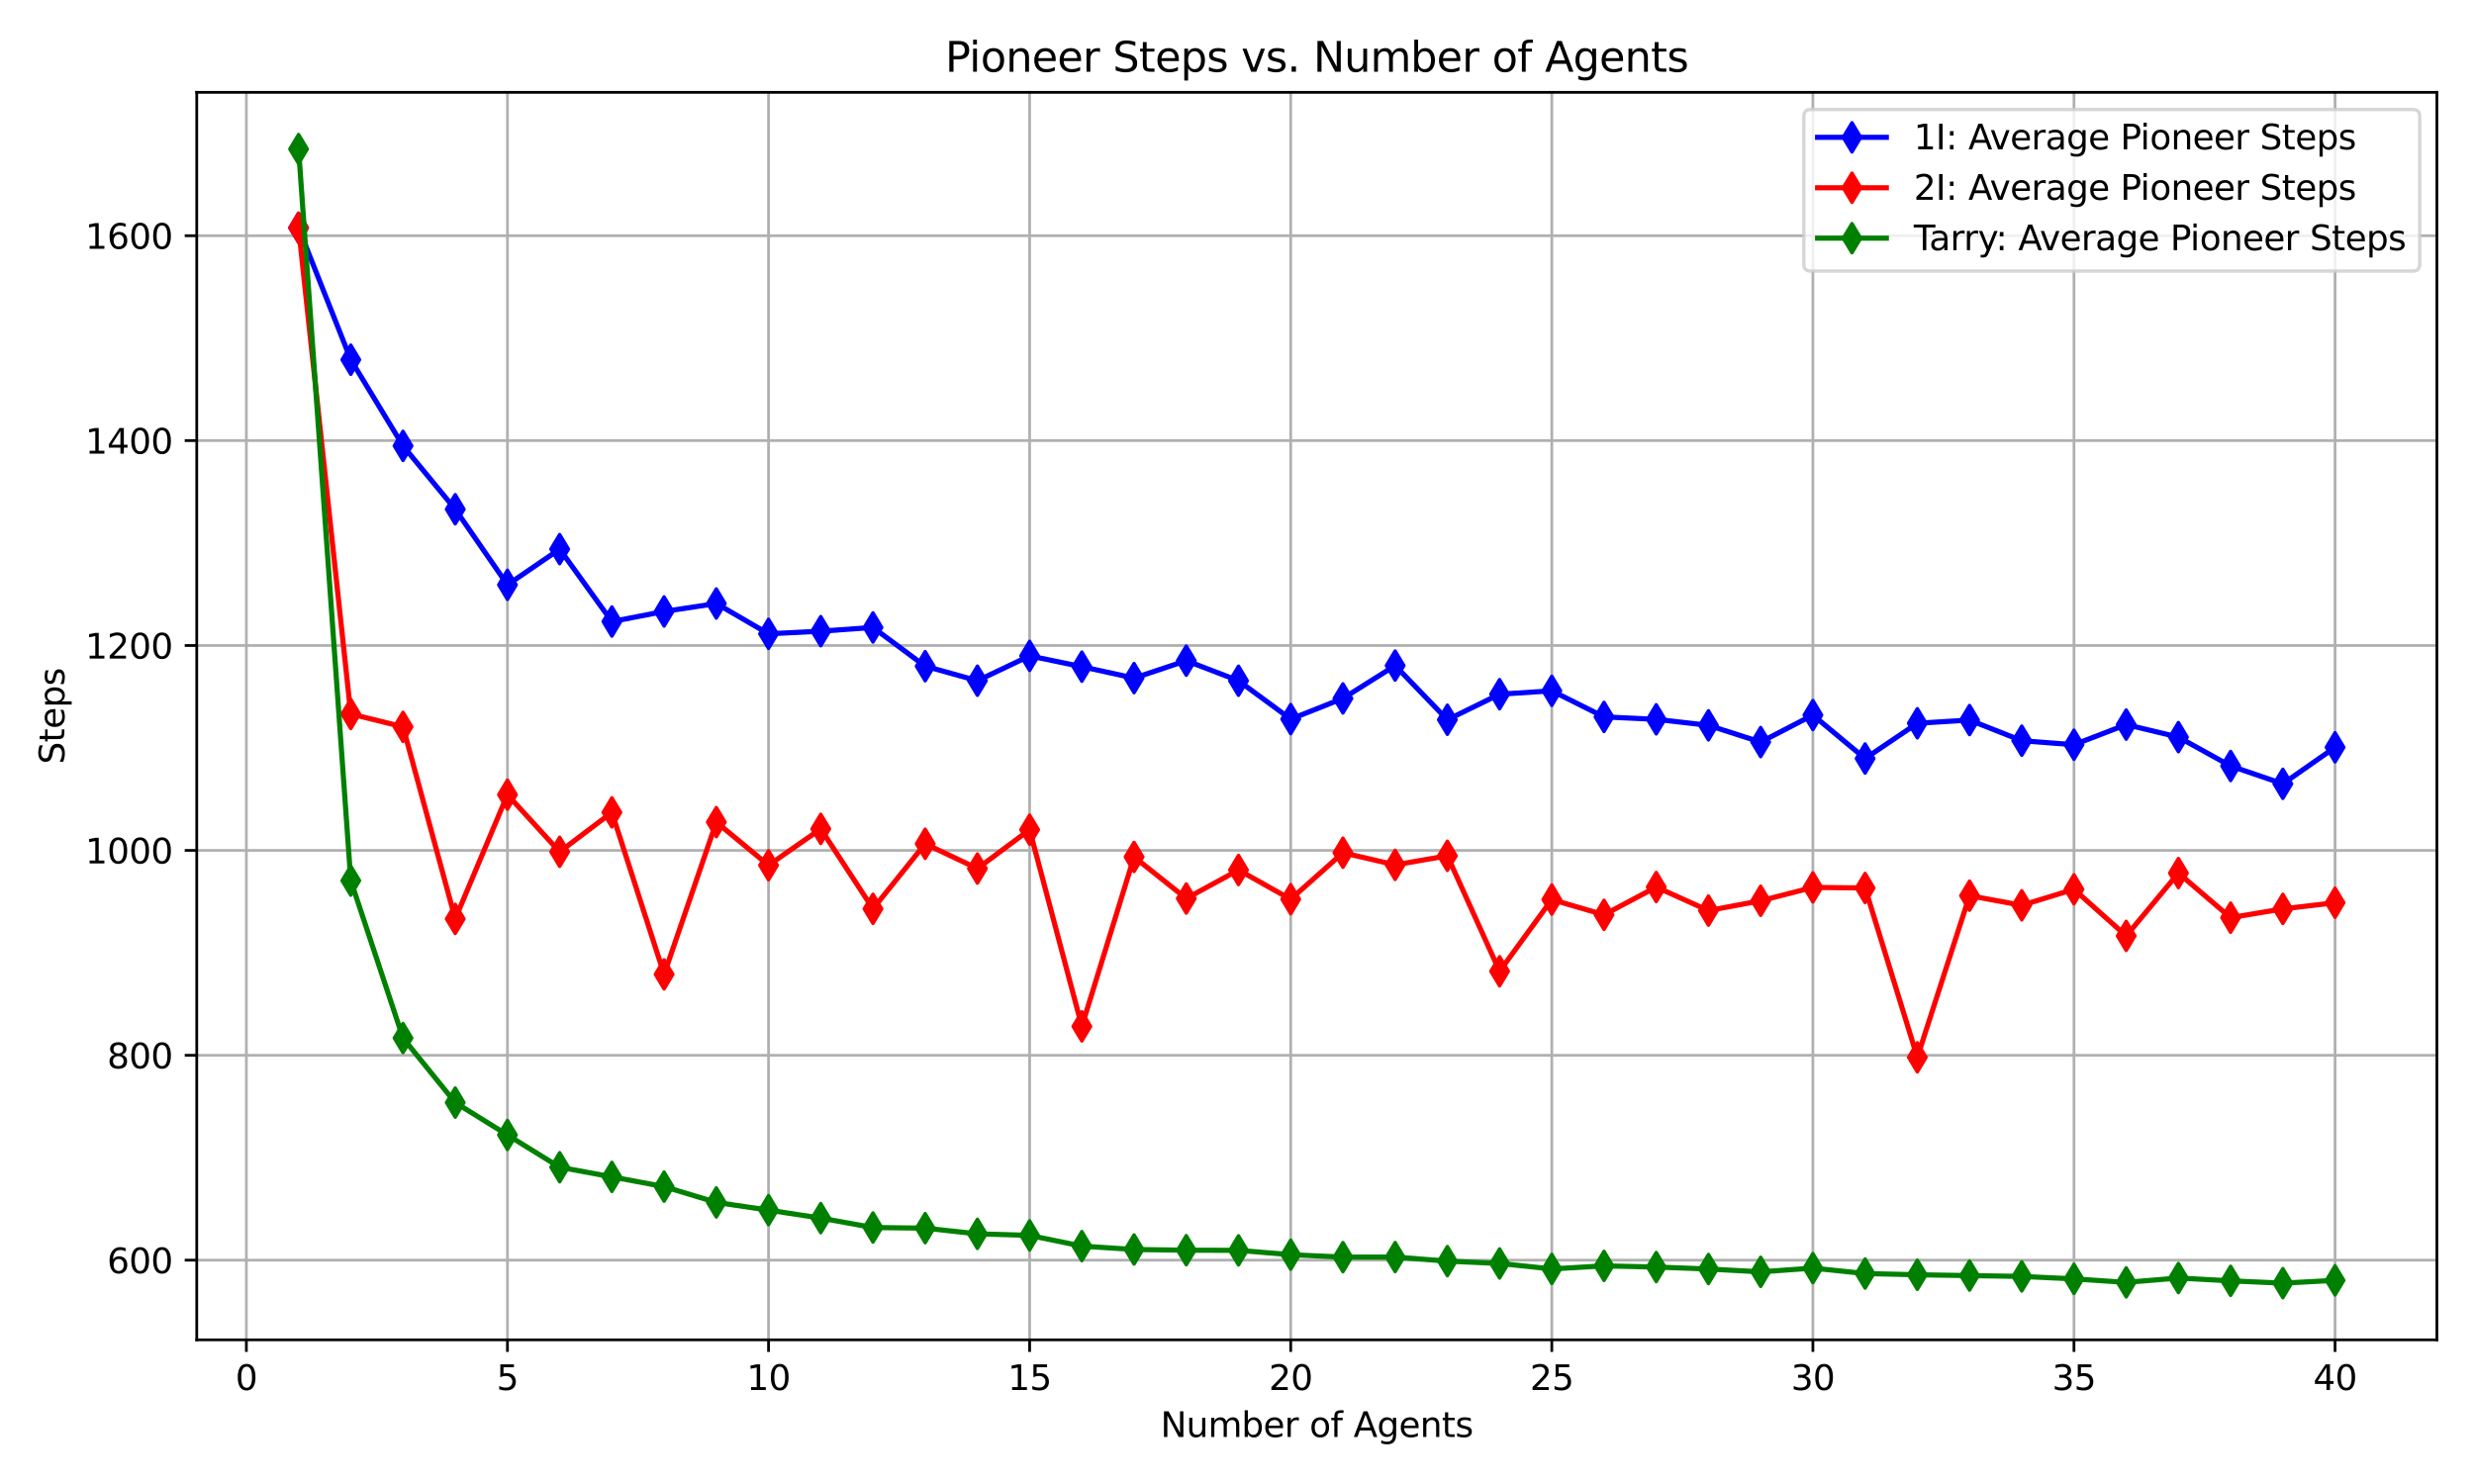 <?xml version="1.0" encoding="utf-8" standalone="no"?>
<!DOCTYPE svg PUBLIC "-//W3C//DTD SVG 1.1//EN"
  "http://www.w3.org/Graphics/SVG/1.1/DTD/svg11.dtd">
<svg xmlns:xlink="http://www.w3.org/1999/xlink" width="720pt" height="432pt" viewBox="0 0 720 432" xmlns="http://www.w3.org/2000/svg" version="1.1">
 <defs>
  <style type="text/css">*{stroke-linejoin: round; stroke-linecap: butt}</style>
 </defs>
 <g id="figure_1">
  <g id="patch_1">
   <path d="M 0 432 
L 720 432 
L 720 0 
L 0 0 
z
" style="fill: #ffffff"/>
  </g>
  <g id="axes_1">
   <g id="patch_2">
    <path d="M 57.26 390.04 
L 709.2 390.04 
L 709.2 26.88 
L 57.26 26.88 
z
" style="fill: #ffffff"/>
   </g>
   <g id="matplotlib.axis_1">
    <g id="xtick_1">
     <g id="line2d_1">
      <path d="M 71.697 390.04 
L 71.697 26.88 
" clip-path="url(#p9937d27674)" style="fill: none; stroke: #b0b0b0; stroke-width: 0.8; stroke-linecap: square"/>
     </g>
     <g id="line2d_2">
      <defs>
       <path id="m26d67160f4" d="M 0 0 
L 0 3.5 
" style="stroke: #000000; stroke-width: 0.8"/>
      </defs>
      <g>
       <use xlink:href="#m26d67160f4" x="71.697" y="390.04" style="stroke: #000000; stroke-width: 0.8"/>
      </g>
     </g>
     <g id="text_1">
      <!-- 0 -->
      <g transform="translate(68.516 404.638) scale(0.1 -0.1)">
       <defs>
        <path id="DejaVuSans-30" d="M 2034 4250 
Q 1547 4250 1301 3770 
Q 1056 3291 1056 2328 
Q 1056 1369 1301 889 
Q 1547 409 2034 409 
Q 2525 409 2770 889 
Q 3016 1369 3016 2328 
Q 3016 3291 2770 3770 
Q 2525 4250 2034 4250 
z
M 2034 4750 
Q 2819 4750 3233 4129 
Q 3647 3509 3647 2328 
Q 3647 1150 3233 529 
Q 2819 -91 2034 -91 
Q 1250 -91 836 529 
Q 422 1150 422 2328 
Q 422 3509 836 4129 
Q 1250 4750 2034 4750 
z
" transform="scale(0.016)"/>
       </defs>
       <use xlink:href="#DejaVuSans-30"/>
      </g>
     </g>
    </g>
    <g id="xtick_2">
     <g id="line2d_3">
      <path d="M 147.681 390.04 
L 147.681 26.88 
" clip-path="url(#p9937d27674)" style="fill: none; stroke: #b0b0b0; stroke-width: 0.8; stroke-linecap: square"/>
     </g>
     <g id="line2d_4">
      <g>
       <use xlink:href="#m26d67160f4" x="147.681" y="390.04" style="stroke: #000000; stroke-width: 0.8"/>
      </g>
     </g>
     <g id="text_2">
      <!-- 5 -->
      <g transform="translate(144.499 404.638) scale(0.1 -0.1)">
       <defs>
        <path id="DejaVuSans-35" d="M 691 4666 
L 3169 4666 
L 3169 4134 
L 1269 4134 
L 1269 2991 
Q 1406 3038 1543 3061 
Q 1681 3084 1819 3084 
Q 2600 3084 3056 2656 
Q 3513 2228 3513 1497 
Q 3513 744 3044 326 
Q 2575 -91 1722 -91 
Q 1428 -91 1123 -41 
Q 819 9 494 109 
L 494 744 
Q 775 591 1075 516 
Q 1375 441 1709 441 
Q 2250 441 2565 725 
Q 2881 1009 2881 1497 
Q 2881 1984 2565 2268 
Q 2250 2553 1709 2553 
Q 1456 2553 1204 2497 
Q 953 2441 691 2322 
L 691 4666 
z
" transform="scale(0.016)"/>
       </defs>
       <use xlink:href="#DejaVuSans-35"/>
      </g>
     </g>
    </g>
    <g id="xtick_3">
     <g id="line2d_5">
      <path d="M 223.664 390.04 
L 223.664 26.88 
" clip-path="url(#p9937d27674)" style="fill: none; stroke: #b0b0b0; stroke-width: 0.8; stroke-linecap: square"/>
     </g>
     <g id="line2d_6">
      <g>
       <use xlink:href="#m26d67160f4" x="223.664" y="390.04" style="stroke: #000000; stroke-width: 0.8"/>
      </g>
     </g>
     <g id="text_3">
      <!-- 10 -->
      <g transform="translate(217.302 404.638) scale(0.1 -0.1)">
       <defs>
        <path id="DejaVuSans-31" d="M 794 531 
L 1825 531 
L 1825 4091 
L 703 3866 
L 703 4441 
L 1819 4666 
L 2450 4666 
L 2450 531 
L 3481 531 
L 3481 0 
L 794 0 
L 794 531 
z
" transform="scale(0.016)"/>
       </defs>
       <use xlink:href="#DejaVuSans-31"/>
       <use xlink:href="#DejaVuSans-30" x="63.623"/>
      </g>
     </g>
    </g>
    <g id="xtick_4">
     <g id="line2d_7">
      <path d="M 299.648 390.04 
L 299.648 26.88 
" clip-path="url(#p9937d27674)" style="fill: none; stroke: #b0b0b0; stroke-width: 0.8; stroke-linecap: square"/>
     </g>
     <g id="line2d_8">
      <g>
       <use xlink:href="#m26d67160f4" x="299.648" y="390.04" style="stroke: #000000; stroke-width: 0.8"/>
      </g>
     </g>
     <g id="text_4">
      <!-- 15 -->
      <g transform="translate(293.285 404.638) scale(0.1 -0.1)">
       <use xlink:href="#DejaVuSans-31"/>
       <use xlink:href="#DejaVuSans-35" x="63.623"/>
      </g>
     </g>
    </g>
    <g id="xtick_5">
     <g id="line2d_9">
      <path d="M 375.632 390.04 
L 375.632 26.88 
" clip-path="url(#p9937d27674)" style="fill: none; stroke: #b0b0b0; stroke-width: 0.8; stroke-linecap: square"/>
     </g>
     <g id="line2d_10">
      <g>
       <use xlink:href="#m26d67160f4" x="375.632" y="390.04" style="stroke: #000000; stroke-width: 0.8"/>
      </g>
     </g>
     <g id="text_5">
      <!-- 20 -->
      <g transform="translate(369.269 404.638) scale(0.1 -0.1)">
       <defs>
        <path id="DejaVuSans-32" d="M 1228 531 
L 3431 531 
L 3431 0 
L 469 0 
L 469 531 
Q 828 903 1448 1529 
Q 2069 2156 2228 2338 
Q 2531 2678 2651 2914 
Q 2772 3150 2772 3378 
Q 2772 3750 2511 3984 
Q 2250 4219 1831 4219 
Q 1534 4219 1204 4116 
Q 875 4013 500 3803 
L 500 4441 
Q 881 4594 1212 4672 
Q 1544 4750 1819 4750 
Q 2544 4750 2975 4387 
Q 3406 4025 3406 3419 
Q 3406 3131 3298 2873 
Q 3191 2616 2906 2266 
Q 2828 2175 2409 1742 
Q 1991 1309 1228 531 
z
" transform="scale(0.016)"/>
       </defs>
       <use xlink:href="#DejaVuSans-32"/>
       <use xlink:href="#DejaVuSans-30" x="63.623"/>
      </g>
     </g>
    </g>
    <g id="xtick_6">
     <g id="line2d_11">
      <path d="M 451.615 390.04 
L 451.615 26.88 
" clip-path="url(#p9937d27674)" style="fill: none; stroke: #b0b0b0; stroke-width: 0.8; stroke-linecap: square"/>
     </g>
     <g id="line2d_12">
      <g>
       <use xlink:href="#m26d67160f4" x="451.615" y="390.04" style="stroke: #000000; stroke-width: 0.8"/>
      </g>
     </g>
     <g id="text_6">
      <!-- 25 -->
      <g transform="translate(445.253 404.638) scale(0.1 -0.1)">
       <use xlink:href="#DejaVuSans-32"/>
       <use xlink:href="#DejaVuSans-35" x="63.623"/>
      </g>
     </g>
    </g>
    <g id="xtick_7">
     <g id="line2d_13">
      <path d="M 527.599 390.04 
L 527.599 26.88 
" clip-path="url(#p9937d27674)" style="fill: none; stroke: #b0b0b0; stroke-width: 0.8; stroke-linecap: square"/>
     </g>
     <g id="line2d_14">
      <g>
       <use xlink:href="#m26d67160f4" x="527.599" y="390.04" style="stroke: #000000; stroke-width: 0.8"/>
      </g>
     </g>
     <g id="text_7">
      <!-- 30 -->
      <g transform="translate(521.236 404.638) scale(0.1 -0.1)">
       <defs>
        <path id="DejaVuSans-33" d="M 2597 2516 
Q 3050 2419 3304 2112 
Q 3559 1806 3559 1356 
Q 3559 666 3084 287 
Q 2609 -91 1734 -91 
Q 1441 -91 1130 -33 
Q 819 25 488 141 
L 488 750 
Q 750 597 1062 519 
Q 1375 441 1716 441 
Q 2309 441 2620 675 
Q 2931 909 2931 1356 
Q 2931 1769 2642 2001 
Q 2353 2234 1838 2234 
L 1294 2234 
L 1294 2753 
L 1863 2753 
Q 2328 2753 2575 2939 
Q 2822 3125 2822 3475 
Q 2822 3834 2567 4026 
Q 2313 4219 1838 4219 
Q 1578 4219 1281 4162 
Q 984 4106 628 3988 
L 628 4550 
Q 988 4650 1302 4700 
Q 1616 4750 1894 4750 
Q 2613 4750 3031 4423 
Q 3450 4097 3450 3541 
Q 3450 3153 3228 2886 
Q 3006 2619 2597 2516 
z
" transform="scale(0.016)"/>
       </defs>
       <use xlink:href="#DejaVuSans-33"/>
       <use xlink:href="#DejaVuSans-30" x="63.623"/>
      </g>
     </g>
    </g>
    <g id="xtick_8">
     <g id="line2d_15">
      <path d="M 603.583 390.04 
L 603.583 26.88 
" clip-path="url(#p9937d27674)" style="fill: none; stroke: #b0b0b0; stroke-width: 0.8; stroke-linecap: square"/>
     </g>
     <g id="line2d_16">
      <g>
       <use xlink:href="#m26d67160f4" x="603.583" y="390.04" style="stroke: #000000; stroke-width: 0.8"/>
      </g>
     </g>
     <g id="text_8">
      <!-- 35 -->
      <g transform="translate(597.22 404.638) scale(0.1 -0.1)">
       <use xlink:href="#DejaVuSans-33"/>
       <use xlink:href="#DejaVuSans-35" x="63.623"/>
      </g>
     </g>
    </g>
    <g id="xtick_9">
     <g id="line2d_17">
      <path d="M 679.566 390.04 
L 679.566 26.88 
" clip-path="url(#p9937d27674)" style="fill: none; stroke: #b0b0b0; stroke-width: 0.8; stroke-linecap: square"/>
     </g>
     <g id="line2d_18">
      <g>
       <use xlink:href="#m26d67160f4" x="679.566" y="390.04" style="stroke: #000000; stroke-width: 0.8"/>
      </g>
     </g>
     <g id="text_9">
      <!-- 40 -->
      <g transform="translate(673.204 404.638) scale(0.1 -0.1)">
       <defs>
        <path id="DejaVuSans-34" d="M 2419 4116 
L 825 1625 
L 2419 1625 
L 2419 4116 
z
M 2253 4666 
L 3047 4666 
L 3047 1625 
L 3713 1625 
L 3713 1100 
L 3047 1100 
L 3047 0 
L 2419 0 
L 2419 1100 
L 313 1100 
L 313 1709 
L 2253 4666 
z
" transform="scale(0.016)"/>
       </defs>
       <use xlink:href="#DejaVuSans-34"/>
       <use xlink:href="#DejaVuSans-30" x="63.623"/>
      </g>
     </g>
    </g>
    <g id="text_10">
     <!-- Number of Agents -->
     <g transform="translate(337.742 418.317) scale(0.1 -0.1)">
      <defs>
       <path id="DejaVuSans-4e" d="M 628 4666 
L 1478 4666 
L 3547 763 
L 3547 4666 
L 4159 4666 
L 4159 0 
L 3309 0 
L 1241 3903 
L 1241 0 
L 628 0 
L 628 4666 
z
" transform="scale(0.016)"/>
       <path id="DejaVuSans-75" d="M 544 1381 
L 544 3500 
L 1119 3500 
L 1119 1403 
Q 1119 906 1312 657 
Q 1506 409 1894 409 
Q 2359 409 2629 706 
Q 2900 1003 2900 1516 
L 2900 3500 
L 3475 3500 
L 3475 0 
L 2900 0 
L 2900 538 
Q 2691 219 2414 64 
Q 2138 -91 1772 -91 
Q 1169 -91 856 284 
Q 544 659 544 1381 
z
M 1991 3584 
L 1991 3584 
z
" transform="scale(0.016)"/>
       <path id="DejaVuSans-6d" d="M 3328 2828 
Q 3544 3216 3844 3400 
Q 4144 3584 4550 3584 
Q 5097 3584 5394 3201 
Q 5691 2819 5691 2113 
L 5691 0 
L 5113 0 
L 5113 2094 
Q 5113 2597 4934 2840 
Q 4756 3084 4391 3084 
Q 3944 3084 3684 2787 
Q 3425 2491 3425 1978 
L 3425 0 
L 2847 0 
L 2847 2094 
Q 2847 2600 2669 2842 
Q 2491 3084 2119 3084 
Q 1678 3084 1418 2786 
Q 1159 2488 1159 1978 
L 1159 0 
L 581 0 
L 581 3500 
L 1159 3500 
L 1159 2956 
Q 1356 3278 1631 3431 
Q 1906 3584 2284 3584 
Q 2666 3584 2933 3390 
Q 3200 3197 3328 2828 
z
" transform="scale(0.016)"/>
       <path id="DejaVuSans-62" d="M 3116 1747 
Q 3116 2381 2855 2742 
Q 2594 3103 2138 3103 
Q 1681 3103 1420 2742 
Q 1159 2381 1159 1747 
Q 1159 1113 1420 752 
Q 1681 391 2138 391 
Q 2594 391 2855 752 
Q 3116 1113 3116 1747 
z
M 1159 2969 
Q 1341 3281 1617 3432 
Q 1894 3584 2278 3584 
Q 2916 3584 3314 3078 
Q 3713 2572 3713 1747 
Q 3713 922 3314 415 
Q 2916 -91 2278 -91 
Q 1894 -91 1617 61 
Q 1341 213 1159 525 
L 1159 0 
L 581 0 
L 581 4863 
L 1159 4863 
L 1159 2969 
z
" transform="scale(0.016)"/>
       <path id="DejaVuSans-65" d="M 3597 1894 
L 3597 1613 
L 953 1613 
Q 991 1019 1311 708 
Q 1631 397 2203 397 
Q 2534 397 2845 478 
Q 3156 559 3463 722 
L 3463 178 
Q 3153 47 2828 -22 
Q 2503 -91 2169 -91 
Q 1331 -91 842 396 
Q 353 884 353 1716 
Q 353 2575 817 3079 
Q 1281 3584 2069 3584 
Q 2775 3584 3186 3129 
Q 3597 2675 3597 1894 
z
M 3022 2063 
Q 3016 2534 2758 2815 
Q 2500 3097 2075 3097 
Q 1594 3097 1305 2825 
Q 1016 2553 972 2059 
L 3022 2063 
z
" transform="scale(0.016)"/>
       <path id="DejaVuSans-72" d="M 2631 2963 
Q 2534 3019 2420 3045 
Q 2306 3072 2169 3072 
Q 1681 3072 1420 2755 
Q 1159 2438 1159 1844 
L 1159 0 
L 581 0 
L 581 3500 
L 1159 3500 
L 1159 2956 
Q 1341 3275 1631 3429 
Q 1922 3584 2338 3584 
Q 2397 3584 2469 3576 
Q 2541 3569 2628 3553 
L 2631 2963 
z
" transform="scale(0.016)"/>
       <path id="DejaVuSans-20" transform="scale(0.016)"/>
       <path id="DejaVuSans-6f" d="M 1959 3097 
Q 1497 3097 1228 2736 
Q 959 2375 959 1747 
Q 959 1119 1226 758 
Q 1494 397 1959 397 
Q 2419 397 2687 759 
Q 2956 1122 2956 1747 
Q 2956 2369 2687 2733 
Q 2419 3097 1959 3097 
z
M 1959 3584 
Q 2709 3584 3137 3096 
Q 3566 2609 3566 1747 
Q 3566 888 3137 398 
Q 2709 -91 1959 -91 
Q 1206 -91 779 398 
Q 353 888 353 1747 
Q 353 2609 779 3096 
Q 1206 3584 1959 3584 
z
" transform="scale(0.016)"/>
       <path id="DejaVuSans-66" d="M 2375 4863 
L 2375 4384 
L 1825 4384 
Q 1516 4384 1395 4259 
Q 1275 4134 1275 3809 
L 1275 3500 
L 2222 3500 
L 2222 3053 
L 1275 3053 
L 1275 0 
L 697 0 
L 697 3053 
L 147 3053 
L 147 3500 
L 697 3500 
L 697 3744 
Q 697 4328 969 4595 
Q 1241 4863 1831 4863 
L 2375 4863 
z
" transform="scale(0.016)"/>
       <path id="DejaVuSans-41" d="M 2188 4044 
L 1331 1722 
L 3047 1722 
L 2188 4044 
z
M 1831 4666 
L 2547 4666 
L 4325 0 
L 3669 0 
L 3244 1197 
L 1141 1197 
L 716 0 
L 50 0 
L 1831 4666 
z
" transform="scale(0.016)"/>
       <path id="DejaVuSans-67" d="M 2906 1791 
Q 2906 2416 2648 2759 
Q 2391 3103 1925 3103 
Q 1463 3103 1205 2759 
Q 947 2416 947 1791 
Q 947 1169 1205 825 
Q 1463 481 1925 481 
Q 2391 481 2648 825 
Q 2906 1169 2906 1791 
z
M 3481 434 
Q 3481 -459 3084 -895 
Q 2688 -1331 1869 -1331 
Q 1566 -1331 1297 -1286 
Q 1028 -1241 775 -1147 
L 775 -588 
Q 1028 -725 1275 -790 
Q 1522 -856 1778 -856 
Q 2344 -856 2625 -561 
Q 2906 -266 2906 331 
L 2906 616 
Q 2728 306 2450 153 
Q 2172 0 1784 0 
Q 1141 0 747 490 
Q 353 981 353 1791 
Q 353 2603 747 3093 
Q 1141 3584 1784 3584 
Q 2172 3584 2450 3431 
Q 2728 3278 2906 2969 
L 2906 3500 
L 3481 3500 
L 3481 434 
z
" transform="scale(0.016)"/>
       <path id="DejaVuSans-6e" d="M 3513 2113 
L 3513 0 
L 2938 0 
L 2938 2094 
Q 2938 2591 2744 2837 
Q 2550 3084 2163 3084 
Q 1697 3084 1428 2787 
Q 1159 2491 1159 1978 
L 1159 0 
L 581 0 
L 581 3500 
L 1159 3500 
L 1159 2956 
Q 1366 3272 1645 3428 
Q 1925 3584 2291 3584 
Q 2894 3584 3203 3211 
Q 3513 2838 3513 2113 
z
" transform="scale(0.016)"/>
       <path id="DejaVuSans-74" d="M 1172 4494 
L 1172 3500 
L 2356 3500 
L 2356 3053 
L 1172 3053 
L 1172 1153 
Q 1172 725 1289 603 
Q 1406 481 1766 481 
L 2356 481 
L 2356 0 
L 1766 0 
Q 1100 0 847 248 
Q 594 497 594 1153 
L 594 3053 
L 172 3053 
L 172 3500 
L 594 3500 
L 594 4494 
L 1172 4494 
z
" transform="scale(0.016)"/>
       <path id="DejaVuSans-73" d="M 2834 3397 
L 2834 2853 
Q 2591 2978 2328 3040 
Q 2066 3103 1784 3103 
Q 1356 3103 1142 2972 
Q 928 2841 928 2578 
Q 928 2378 1081 2264 
Q 1234 2150 1697 2047 
L 1894 2003 
Q 2506 1872 2764 1633 
Q 3022 1394 3022 966 
Q 3022 478 2636 193 
Q 2250 -91 1575 -91 
Q 1294 -91 989 -36 
Q 684 19 347 128 
L 347 722 
Q 666 556 975 473 
Q 1284 391 1588 391 
Q 1994 391 2212 530 
Q 2431 669 2431 922 
Q 2431 1156 2273 1281 
Q 2116 1406 1581 1522 
L 1381 1569 
Q 847 1681 609 1914 
Q 372 2147 372 2553 
Q 372 3047 722 3315 
Q 1072 3584 1716 3584 
Q 2034 3584 2315 3537 
Q 2597 3491 2834 3397 
z
" transform="scale(0.016)"/>
      </defs>
      <use xlink:href="#DejaVuSans-4e"/>
      <use xlink:href="#DejaVuSans-75" x="74.805"/>
      <use xlink:href="#DejaVuSans-6d" x="138.184"/>
      <use xlink:href="#DejaVuSans-62" x="235.596"/>
      <use xlink:href="#DejaVuSans-65" x="299.072"/>
      <use xlink:href="#DejaVuSans-72" x="360.596"/>
      <use xlink:href="#DejaVuSans-20" x="401.709"/>
      <use xlink:href="#DejaVuSans-6f" x="433.496"/>
      <use xlink:href="#DejaVuSans-66" x="494.678"/>
      <use xlink:href="#DejaVuSans-20" x="529.883"/>
      <use xlink:href="#DejaVuSans-41" x="561.67"/>
      <use xlink:href="#DejaVuSans-67" x="630.078"/>
      <use xlink:href="#DejaVuSans-65" x="693.555"/>
      <use xlink:href="#DejaVuSans-6e" x="755.078"/>
      <use xlink:href="#DejaVuSans-74" x="818.457"/>
      <use xlink:href="#DejaVuSans-73" x="857.666"/>
     </g>
    </g>
   </g>
   <g id="matplotlib.axis_2">
    <g id="ytick_1">
     <g id="line2d_19">
      <path d="M 57.26 366.841 
L 709.2 366.841 
" clip-path="url(#p9937d27674)" style="fill: none; stroke: #b0b0b0; stroke-width: 0.8; stroke-linecap: square"/>
     </g>
     <g id="line2d_20">
      <defs>
       <path id="md7a7a579b6" d="M 0 0 
L -3.5 0 
" style="stroke: #000000; stroke-width: 0.8"/>
      </defs>
      <g>
       <use xlink:href="#md7a7a579b6" x="57.26" y="366.841" style="stroke: #000000; stroke-width: 0.8"/>
      </g>
     </g>
     <g id="text_11">
      <!-- 600 -->
      <g transform="translate(31.172 370.64) scale(0.1 -0.1)">
       <defs>
        <path id="DejaVuSans-36" d="M 2113 2584 
Q 1688 2584 1439 2293 
Q 1191 2003 1191 1497 
Q 1191 994 1439 701 
Q 1688 409 2113 409 
Q 2538 409 2786 701 
Q 3034 994 3034 1497 
Q 3034 2003 2786 2293 
Q 2538 2584 2113 2584 
z
M 3366 4563 
L 3366 3988 
Q 3128 4100 2886 4159 
Q 2644 4219 2406 4219 
Q 1781 4219 1451 3797 
Q 1122 3375 1075 2522 
Q 1259 2794 1537 2939 
Q 1816 3084 2150 3084 
Q 2853 3084 3261 2657 
Q 3669 2231 3669 1497 
Q 3669 778 3244 343 
Q 2819 -91 2113 -91 
Q 1303 -91 875 529 
Q 447 1150 447 2328 
Q 447 3434 972 4092 
Q 1497 4750 2381 4750 
Q 2619 4750 2861 4703 
Q 3103 4656 3366 4563 
z
" transform="scale(0.016)"/>
       </defs>
       <use xlink:href="#DejaVuSans-36"/>
       <use xlink:href="#DejaVuSans-30" x="63.623"/>
       <use xlink:href="#DejaVuSans-30" x="127.246"/>
      </g>
     </g>
    </g>
    <g id="ytick_2">
     <g id="line2d_21">
      <path d="M 57.26 307.197 
L 709.2 307.197 
" clip-path="url(#p9937d27674)" style="fill: none; stroke: #b0b0b0; stroke-width: 0.8; stroke-linecap: square"/>
     </g>
     <g id="line2d_22">
      <g>
       <use xlink:href="#md7a7a579b6" x="57.26" y="307.197" style="stroke: #000000; stroke-width: 0.8"/>
      </g>
     </g>
     <g id="text_12">
      <!-- 800 -->
      <g transform="translate(31.172 310.996) scale(0.1 -0.1)">
       <defs>
        <path id="DejaVuSans-38" d="M 2034 2216 
Q 1584 2216 1326 1975 
Q 1069 1734 1069 1313 
Q 1069 891 1326 650 
Q 1584 409 2034 409 
Q 2484 409 2743 651 
Q 3003 894 3003 1313 
Q 3003 1734 2745 1975 
Q 2488 2216 2034 2216 
z
M 1403 2484 
Q 997 2584 770 2862 
Q 544 3141 544 3541 
Q 544 4100 942 4425 
Q 1341 4750 2034 4750 
Q 2731 4750 3128 4425 
Q 3525 4100 3525 3541 
Q 3525 3141 3298 2862 
Q 3072 2584 2669 2484 
Q 3125 2378 3379 2068 
Q 3634 1759 3634 1313 
Q 3634 634 3220 271 
Q 2806 -91 2034 -91 
Q 1263 -91 848 271 
Q 434 634 434 1313 
Q 434 1759 690 2068 
Q 947 2378 1403 2484 
z
M 1172 3481 
Q 1172 3119 1398 2916 
Q 1625 2713 2034 2713 
Q 2441 2713 2670 2916 
Q 2900 3119 2900 3481 
Q 2900 3844 2670 4047 
Q 2441 4250 2034 4250 
Q 1625 4250 1398 4047 
Q 1172 3844 1172 3481 
z
" transform="scale(0.016)"/>
       </defs>
       <use xlink:href="#DejaVuSans-38"/>
       <use xlink:href="#DejaVuSans-30" x="63.623"/>
       <use xlink:href="#DejaVuSans-30" x="127.246"/>
      </g>
     </g>
    </g>
    <g id="ytick_3">
     <g id="line2d_23">
      <path d="M 57.26 247.553 
L 709.2 247.553 
" clip-path="url(#p9937d27674)" style="fill: none; stroke: #b0b0b0; stroke-width: 0.8; stroke-linecap: square"/>
     </g>
     <g id="line2d_24">
      <g>
       <use xlink:href="#md7a7a579b6" x="57.26" y="247.553" style="stroke: #000000; stroke-width: 0.8"/>
      </g>
     </g>
     <g id="text_13">
      <!-- 1000 -->
      <g transform="translate(24.81 251.352) scale(0.1 -0.1)">
       <use xlink:href="#DejaVuSans-31"/>
       <use xlink:href="#DejaVuSans-30" x="63.623"/>
       <use xlink:href="#DejaVuSans-30" x="127.246"/>
       <use xlink:href="#DejaVuSans-30" x="190.869"/>
      </g>
     </g>
    </g>
    <g id="ytick_4">
     <g id="line2d_25">
      <path d="M 57.26 187.909 
L 709.2 187.909 
" clip-path="url(#p9937d27674)" style="fill: none; stroke: #b0b0b0; stroke-width: 0.8; stroke-linecap: square"/>
     </g>
     <g id="line2d_26">
      <g>
       <use xlink:href="#md7a7a579b6" x="57.26" y="187.909" style="stroke: #000000; stroke-width: 0.8"/>
      </g>
     </g>
     <g id="text_14">
      <!-- 1200 -->
      <g transform="translate(24.81 191.708) scale(0.1 -0.1)">
       <use xlink:href="#DejaVuSans-31"/>
       <use xlink:href="#DejaVuSans-32" x="63.623"/>
       <use xlink:href="#DejaVuSans-30" x="127.246"/>
       <use xlink:href="#DejaVuSans-30" x="190.869"/>
      </g>
     </g>
    </g>
    <g id="ytick_5">
     <g id="line2d_27">
      <path d="M 57.26 128.265 
L 709.2 128.265 
" clip-path="url(#p9937d27674)" style="fill: none; stroke: #b0b0b0; stroke-width: 0.8; stroke-linecap: square"/>
     </g>
     <g id="line2d_28">
      <g>
       <use xlink:href="#md7a7a579b6" x="57.26" y="128.265" style="stroke: #000000; stroke-width: 0.8"/>
      </g>
     </g>
     <g id="text_15">
      <!-- 1400 -->
      <g transform="translate(24.81 132.064) scale(0.1 -0.1)">
       <use xlink:href="#DejaVuSans-31"/>
       <use xlink:href="#DejaVuSans-34" x="63.623"/>
       <use xlink:href="#DejaVuSans-30" x="127.246"/>
       <use xlink:href="#DejaVuSans-30" x="190.869"/>
      </g>
     </g>
    </g>
    <g id="ytick_6">
     <g id="line2d_29">
      <path d="M 57.26 68.621 
L 709.2 68.621 
" clip-path="url(#p9937d27674)" style="fill: none; stroke: #b0b0b0; stroke-width: 0.8; stroke-linecap: square"/>
     </g>
     <g id="line2d_30">
      <g>
       <use xlink:href="#md7a7a579b6" x="57.26" y="68.621" style="stroke: #000000; stroke-width: 0.8"/>
      </g>
     </g>
     <g id="text_16">
      <!-- 1600 -->
      <g transform="translate(24.81 72.421) scale(0.1 -0.1)">
       <use xlink:href="#DejaVuSans-31"/>
       <use xlink:href="#DejaVuSans-36" x="63.623"/>
       <use xlink:href="#DejaVuSans-30" x="127.246"/>
       <use xlink:href="#DejaVuSans-30" x="190.869"/>
      </g>
     </g>
    </g>
    <g id="text_17">
     <!-- Steps -->
     <g transform="translate(18.73 222.45) rotate(-90) scale(0.1 -0.1)">
      <defs>
       <path id="DejaVuSans-53" d="M 3425 4513 
L 3425 3897 
Q 3066 4069 2747 4153 
Q 2428 4238 2131 4238 
Q 1616 4238 1336 4038 
Q 1056 3838 1056 3469 
Q 1056 3159 1242 3001 
Q 1428 2844 1947 2747 
L 2328 2669 
Q 3034 2534 3370 2195 
Q 3706 1856 3706 1288 
Q 3706 609 3251 259 
Q 2797 -91 1919 -91 
Q 1588 -91 1214 -16 
Q 841 59 441 206 
L 441 856 
Q 825 641 1194 531 
Q 1563 422 1919 422 
Q 2459 422 2753 634 
Q 3047 847 3047 1241 
Q 3047 1584 2836 1778 
Q 2625 1972 2144 2069 
L 1759 2144 
Q 1053 2284 737 2584 
Q 422 2884 422 3419 
Q 422 4038 858 4394 
Q 1294 4750 2059 4750 
Q 2388 4750 2728 4690 
Q 3069 4631 3425 4513 
z
" transform="scale(0.016)"/>
       <path id="DejaVuSans-70" d="M 1159 525 
L 1159 -1331 
L 581 -1331 
L 581 3500 
L 1159 3500 
L 1159 2969 
Q 1341 3281 1617 3432 
Q 1894 3584 2278 3584 
Q 2916 3584 3314 3078 
Q 3713 2572 3713 1747 
Q 3713 922 3314 415 
Q 2916 -91 2278 -91 
Q 1894 -91 1617 61 
Q 1341 213 1159 525 
z
M 3116 1747 
Q 3116 2381 2855 2742 
Q 2594 3103 2138 3103 
Q 1681 3103 1420 2742 
Q 1159 2381 1159 1747 
Q 1159 1113 1420 752 
Q 1681 391 2138 391 
Q 2594 391 2855 752 
Q 3116 1113 3116 1747 
z
" transform="scale(0.016)"/>
      </defs>
      <use xlink:href="#DejaVuSans-53"/>
      <use xlink:href="#DejaVuSans-74" x="63.477"/>
      <use xlink:href="#DejaVuSans-65" x="102.686"/>
      <use xlink:href="#DejaVuSans-70" x="164.209"/>
      <use xlink:href="#DejaVuSans-73" x="227.686"/>
     </g>
    </g>
   </g>
   <g id="line2d_31">
    <path d="M 86.894 66.312 
L 102.09 104.713 
L 117.287 129.792 
L 132.484 148.244 
L 147.681 170.247 
L 162.877 159.85 
L 178.074 180.936 
L 193.271 177.996 
L 208.468 175.687 
L 223.664 184.509 
L 238.861 183.736 
L 254.058 182.66 
L 269.254 193.933 
L 284.451 198.161 
L 299.648 190.932 
L 314.845 194.074 
L 330.041 197.4 
L 345.238 192.325 
L 360.435 198.168 
L 375.632 209.336 
L 390.828 203.312 
L 406.025 193.754 
L 421.222 209.522 
L 436.419 202.088 
L 451.615 201.098 
L 466.812 208.694 
L 482.009 209.398 
L 497.206 211.144 
L 512.402 216.025 
L 527.599 208.157 
L 542.796 220.809 
L 557.992 210.545 
L 573.189 209.612 
L 588.386 215.622 
L 603.583 216.793 
L 618.779 210.932 
L 633.976 214.582 
L 649.173 222.982 
L 664.37 228.176 
L 679.566 217.543 
" clip-path="url(#p9937d27674)" style="fill: none; stroke: #0000ff; stroke-width: 1.5; stroke-linecap: square"/>
    <defs>
     <path id="mdb06df5f71" d="M -0 4.243 
L 2.546 0 
L 0 -4.243 
L -2.546 -0 
z
" style="stroke: #0000ff; stroke-linejoin: miter"/>
    </defs>
    <g clip-path="url(#p9937d27674)">
     <use xlink:href="#mdb06df5f71" x="86.894" y="66.312" style="fill: #0000ff; stroke: #0000ff; stroke-linejoin: miter"/>
     <use xlink:href="#mdb06df5f71" x="102.09" y="104.713" style="fill: #0000ff; stroke: #0000ff; stroke-linejoin: miter"/>
     <use xlink:href="#mdb06df5f71" x="117.287" y="129.792" style="fill: #0000ff; stroke: #0000ff; stroke-linejoin: miter"/>
     <use xlink:href="#mdb06df5f71" x="132.484" y="148.244" style="fill: #0000ff; stroke: #0000ff; stroke-linejoin: miter"/>
     <use xlink:href="#mdb06df5f71" x="147.681" y="170.247" style="fill: #0000ff; stroke: #0000ff; stroke-linejoin: miter"/>
     <use xlink:href="#mdb06df5f71" x="162.877" y="159.85" style="fill: #0000ff; stroke: #0000ff; stroke-linejoin: miter"/>
     <use xlink:href="#mdb06df5f71" x="178.074" y="180.936" style="fill: #0000ff; stroke: #0000ff; stroke-linejoin: miter"/>
     <use xlink:href="#mdb06df5f71" x="193.271" y="177.996" style="fill: #0000ff; stroke: #0000ff; stroke-linejoin: miter"/>
     <use xlink:href="#mdb06df5f71" x="208.468" y="175.687" style="fill: #0000ff; stroke: #0000ff; stroke-linejoin: miter"/>
     <use xlink:href="#mdb06df5f71" x="223.664" y="184.509" style="fill: #0000ff; stroke: #0000ff; stroke-linejoin: miter"/>
     <use xlink:href="#mdb06df5f71" x="238.861" y="183.736" style="fill: #0000ff; stroke: #0000ff; stroke-linejoin: miter"/>
     <use xlink:href="#mdb06df5f71" x="254.058" y="182.66" style="fill: #0000ff; stroke: #0000ff; stroke-linejoin: miter"/>
     <use xlink:href="#mdb06df5f71" x="269.254" y="193.933" style="fill: #0000ff; stroke: #0000ff; stroke-linejoin: miter"/>
     <use xlink:href="#mdb06df5f71" x="284.451" y="198.161" style="fill: #0000ff; stroke: #0000ff; stroke-linejoin: miter"/>
     <use xlink:href="#mdb06df5f71" x="299.648" y="190.932" style="fill: #0000ff; stroke: #0000ff; stroke-linejoin: miter"/>
     <use xlink:href="#mdb06df5f71" x="314.845" y="194.074" style="fill: #0000ff; stroke: #0000ff; stroke-linejoin: miter"/>
     <use xlink:href="#mdb06df5f71" x="330.041" y="197.4" style="fill: #0000ff; stroke: #0000ff; stroke-linejoin: miter"/>
     <use xlink:href="#mdb06df5f71" x="345.238" y="192.325" style="fill: #0000ff; stroke: #0000ff; stroke-linejoin: miter"/>
     <use xlink:href="#mdb06df5f71" x="360.435" y="198.168" style="fill: #0000ff; stroke: #0000ff; stroke-linejoin: miter"/>
     <use xlink:href="#mdb06df5f71" x="375.632" y="209.336" style="fill: #0000ff; stroke: #0000ff; stroke-linejoin: miter"/>
     <use xlink:href="#mdb06df5f71" x="390.828" y="203.312" style="fill: #0000ff; stroke: #0000ff; stroke-linejoin: miter"/>
     <use xlink:href="#mdb06df5f71" x="406.025" y="193.754" style="fill: #0000ff; stroke: #0000ff; stroke-linejoin: miter"/>
     <use xlink:href="#mdb06df5f71" x="421.222" y="209.522" style="fill: #0000ff; stroke: #0000ff; stroke-linejoin: miter"/>
     <use xlink:href="#mdb06df5f71" x="436.419" y="202.088" style="fill: #0000ff; stroke: #0000ff; stroke-linejoin: miter"/>
     <use xlink:href="#mdb06df5f71" x="451.615" y="201.098" style="fill: #0000ff; stroke: #0000ff; stroke-linejoin: miter"/>
     <use xlink:href="#mdb06df5f71" x="466.812" y="208.694" style="fill: #0000ff; stroke: #0000ff; stroke-linejoin: miter"/>
     <use xlink:href="#mdb06df5f71" x="482.009" y="209.398" style="fill: #0000ff; stroke: #0000ff; stroke-linejoin: miter"/>
     <use xlink:href="#mdb06df5f71" x="497.206" y="211.144" style="fill: #0000ff; stroke: #0000ff; stroke-linejoin: miter"/>
     <use xlink:href="#mdb06df5f71" x="512.402" y="216.025" style="fill: #0000ff; stroke: #0000ff; stroke-linejoin: miter"/>
     <use xlink:href="#mdb06df5f71" x="527.599" y="208.157" style="fill: #0000ff; stroke: #0000ff; stroke-linejoin: miter"/>
     <use xlink:href="#mdb06df5f71" x="542.796" y="220.809" style="fill: #0000ff; stroke: #0000ff; stroke-linejoin: miter"/>
     <use xlink:href="#mdb06df5f71" x="557.992" y="210.545" style="fill: #0000ff; stroke: #0000ff; stroke-linejoin: miter"/>
     <use xlink:href="#mdb06df5f71" x="573.189" y="209.612" style="fill: #0000ff; stroke: #0000ff; stroke-linejoin: miter"/>
     <use xlink:href="#mdb06df5f71" x="588.386" y="215.622" style="fill: #0000ff; stroke: #0000ff; stroke-linejoin: miter"/>
     <use xlink:href="#mdb06df5f71" x="603.583" y="216.793" style="fill: #0000ff; stroke: #0000ff; stroke-linejoin: miter"/>
     <use xlink:href="#mdb06df5f71" x="618.779" y="210.932" style="fill: #0000ff; stroke: #0000ff; stroke-linejoin: miter"/>
     <use xlink:href="#mdb06df5f71" x="633.976" y="214.582" style="fill: #0000ff; stroke: #0000ff; stroke-linejoin: miter"/>
     <use xlink:href="#mdb06df5f71" x="649.173" y="222.982" style="fill: #0000ff; stroke: #0000ff; stroke-linejoin: miter"/>
     <use xlink:href="#mdb06df5f71" x="664.37" y="228.176" style="fill: #0000ff; stroke: #0000ff; stroke-linejoin: miter"/>
     <use xlink:href="#mdb06df5f71" x="679.566" y="217.543" style="fill: #0000ff; stroke: #0000ff; stroke-linejoin: miter"/>
    </g>
   </g>
   <g id="line2d_32">
    <path d="M 86.894 66.312 
L 102.09 207.844 
L 117.287 211.588 
L 132.484 267.491 
L 147.681 231.342 
L 162.877 247.963 
L 178.074 236.49 
L 193.271 283.635 
L 208.468 239.327 
L 223.664 251.881 
L 238.861 241.295 
L 254.058 264.559 
L 269.254 245.621 
L 284.451 252.84 
L 299.648 241.529 
L 314.845 298.789 
L 330.041 249.462 
L 345.238 261.557 
L 360.435 253.26 
L 375.632 261.772 
L 390.828 248.238 
L 406.025 251.769 
L 421.222 249.135 
L 436.419 282.733 
L 451.615 261.867 
L 466.812 266.307 
L 482.009 258.222 
L 497.206 265.079 
L 512.402 262.218 
L 527.599 258.329 
L 542.796 258.496 
L 557.992 307.793 
L 573.189 260.737 
L 588.386 263.538 
L 603.583 258.885 
L 618.779 272.444 
L 633.976 254.154 
L 649.173 267.138 
L 664.37 264.58 
L 679.566 262.793 
" clip-path="url(#p9937d27674)" style="fill: none; stroke: #ff0000; stroke-width: 1.5; stroke-linecap: square"/>
    <defs>
     <path id="me150a91dfa" d="M -0 4.243 
L 2.546 0 
L 0 -4.243 
L -2.546 -0 
z
" style="stroke: #ff0000; stroke-linejoin: miter"/>
    </defs>
    <g clip-path="url(#p9937d27674)">
     <use xlink:href="#me150a91dfa" x="86.894" y="66.312" style="fill: #ff0000; stroke: #ff0000; stroke-linejoin: miter"/>
     <use xlink:href="#me150a91dfa" x="102.09" y="207.844" style="fill: #ff0000; stroke: #ff0000; stroke-linejoin: miter"/>
     <use xlink:href="#me150a91dfa" x="117.287" y="211.588" style="fill: #ff0000; stroke: #ff0000; stroke-linejoin: miter"/>
     <use xlink:href="#me150a91dfa" x="132.484" y="267.491" style="fill: #ff0000; stroke: #ff0000; stroke-linejoin: miter"/>
     <use xlink:href="#me150a91dfa" x="147.681" y="231.342" style="fill: #ff0000; stroke: #ff0000; stroke-linejoin: miter"/>
     <use xlink:href="#me150a91dfa" x="162.877" y="247.963" style="fill: #ff0000; stroke: #ff0000; stroke-linejoin: miter"/>
     <use xlink:href="#me150a91dfa" x="178.074" y="236.49" style="fill: #ff0000; stroke: #ff0000; stroke-linejoin: miter"/>
     <use xlink:href="#me150a91dfa" x="193.271" y="283.635" style="fill: #ff0000; stroke: #ff0000; stroke-linejoin: miter"/>
     <use xlink:href="#me150a91dfa" x="208.468" y="239.327" style="fill: #ff0000; stroke: #ff0000; stroke-linejoin: miter"/>
     <use xlink:href="#me150a91dfa" x="223.664" y="251.881" style="fill: #ff0000; stroke: #ff0000; stroke-linejoin: miter"/>
     <use xlink:href="#me150a91dfa" x="238.861" y="241.295" style="fill: #ff0000; stroke: #ff0000; stroke-linejoin: miter"/>
     <use xlink:href="#me150a91dfa" x="254.058" y="264.559" style="fill: #ff0000; stroke: #ff0000; stroke-linejoin: miter"/>
     <use xlink:href="#me150a91dfa" x="269.254" y="245.621" style="fill: #ff0000; stroke: #ff0000; stroke-linejoin: miter"/>
     <use xlink:href="#me150a91dfa" x="284.451" y="252.84" style="fill: #ff0000; stroke: #ff0000; stroke-linejoin: miter"/>
     <use xlink:href="#me150a91dfa" x="299.648" y="241.529" style="fill: #ff0000; stroke: #ff0000; stroke-linejoin: miter"/>
     <use xlink:href="#me150a91dfa" x="314.845" y="298.789" style="fill: #ff0000; stroke: #ff0000; stroke-linejoin: miter"/>
     <use xlink:href="#me150a91dfa" x="330.041" y="249.462" style="fill: #ff0000; stroke: #ff0000; stroke-linejoin: miter"/>
     <use xlink:href="#me150a91dfa" x="345.238" y="261.557" style="fill: #ff0000; stroke: #ff0000; stroke-linejoin: miter"/>
     <use xlink:href="#me150a91dfa" x="360.435" y="253.26" style="fill: #ff0000; stroke: #ff0000; stroke-linejoin: miter"/>
     <use xlink:href="#me150a91dfa" x="375.632" y="261.772" style="fill: #ff0000; stroke: #ff0000; stroke-linejoin: miter"/>
     <use xlink:href="#me150a91dfa" x="390.828" y="248.238" style="fill: #ff0000; stroke: #ff0000; stroke-linejoin: miter"/>
     <use xlink:href="#me150a91dfa" x="406.025" y="251.769" style="fill: #ff0000; stroke: #ff0000; stroke-linejoin: miter"/>
     <use xlink:href="#me150a91dfa" x="421.222" y="249.135" style="fill: #ff0000; stroke: #ff0000; stroke-linejoin: miter"/>
     <use xlink:href="#me150a91dfa" x="436.419" y="282.733" style="fill: #ff0000; stroke: #ff0000; stroke-linejoin: miter"/>
     <use xlink:href="#me150a91dfa" x="451.615" y="261.867" style="fill: #ff0000; stroke: #ff0000; stroke-linejoin: miter"/>
     <use xlink:href="#me150a91dfa" x="466.812" y="266.307" style="fill: #ff0000; stroke: #ff0000; stroke-linejoin: miter"/>
     <use xlink:href="#me150a91dfa" x="482.009" y="258.222" style="fill: #ff0000; stroke: #ff0000; stroke-linejoin: miter"/>
     <use xlink:href="#me150a91dfa" x="497.206" y="265.079" style="fill: #ff0000; stroke: #ff0000; stroke-linejoin: miter"/>
     <use xlink:href="#me150a91dfa" x="512.402" y="262.218" style="fill: #ff0000; stroke: #ff0000; stroke-linejoin: miter"/>
     <use xlink:href="#me150a91dfa" x="527.599" y="258.329" style="fill: #ff0000; stroke: #ff0000; stroke-linejoin: miter"/>
     <use xlink:href="#me150a91dfa" x="542.796" y="258.496" style="fill: #ff0000; stroke: #ff0000; stroke-linejoin: miter"/>
     <use xlink:href="#me150a91dfa" x="557.992" y="307.793" style="fill: #ff0000; stroke: #ff0000; stroke-linejoin: miter"/>
     <use xlink:href="#me150a91dfa" x="573.189" y="260.737" style="fill: #ff0000; stroke: #ff0000; stroke-linejoin: miter"/>
     <use xlink:href="#me150a91dfa" x="588.386" y="263.538" style="fill: #ff0000; stroke: #ff0000; stroke-linejoin: miter"/>
     <use xlink:href="#me150a91dfa" x="603.583" y="258.885" style="fill: #ff0000; stroke: #ff0000; stroke-linejoin: miter"/>
     <use xlink:href="#me150a91dfa" x="618.779" y="272.444" style="fill: #ff0000; stroke: #ff0000; stroke-linejoin: miter"/>
     <use xlink:href="#me150a91dfa" x="633.976" y="254.154" style="fill: #ff0000; stroke: #ff0000; stroke-linejoin: miter"/>
     <use xlink:href="#me150a91dfa" x="649.173" y="267.138" style="fill: #ff0000; stroke: #ff0000; stroke-linejoin: miter"/>
     <use xlink:href="#me150a91dfa" x="664.37" y="264.58" style="fill: #ff0000; stroke: #ff0000; stroke-linejoin: miter"/>
     <use xlink:href="#me150a91dfa" x="679.566" y="262.793" style="fill: #ff0000; stroke: #ff0000; stroke-linejoin: miter"/>
    </g>
   </g>
   <g id="line2d_33">
    <path d="M 86.894 43.387 
L 102.09 256.356 
L 117.287 302.189 
L 132.484 320.97 
L 147.681 330.401 
L 162.877 339.789 
L 178.074 342.597 
L 193.271 345.436 
L 208.468 350.035 
L 223.664 352.276 
L 238.861 354.602 
L 254.058 357.341 
L 269.254 357.524 
L 284.451 359.18 
L 299.648 359.631 
L 314.845 362.756 
L 330.041 363.732 
L 345.238 363.937 
L 360.435 363.985 
L 375.632 365.249 
L 390.828 365.963 
L 406.025 365.941 
L 421.222 367.122 
L 436.419 367.797 
L 451.615 369.389 
L 466.812 368.501 
L 482.009 368.845 
L 497.206 369.413 
L 512.402 370.24 
L 527.599 369.155 
L 542.796 370.734 
L 557.992 371.094 
L 573.189 371.333 
L 588.386 371.572 
L 603.583 372.292 
L 618.779 373.304 
L 633.976 372.042 
L 649.173 372.86 
L 664.37 373.533 
L 679.566 372.719 
" clip-path="url(#p9937d27674)" style="fill: none; stroke: #008000; stroke-width: 1.5; stroke-linecap: square"/>
    <defs>
     <path id="m0b5c2de208" d="M -0 4.243 
L 2.546 0 
L 0 -4.243 
L -2.546 -0 
z
" style="stroke: #008000; stroke-linejoin: miter"/>
    </defs>
    <g clip-path="url(#p9937d27674)">
     <use xlink:href="#m0b5c2de208" x="86.894" y="43.387" style="fill: #008000; stroke: #008000; stroke-linejoin: miter"/>
     <use xlink:href="#m0b5c2de208" x="102.09" y="256.356" style="fill: #008000; stroke: #008000; stroke-linejoin: miter"/>
     <use xlink:href="#m0b5c2de208" x="117.287" y="302.189" style="fill: #008000; stroke: #008000; stroke-linejoin: miter"/>
     <use xlink:href="#m0b5c2de208" x="132.484" y="320.97" style="fill: #008000; stroke: #008000; stroke-linejoin: miter"/>
     <use xlink:href="#m0b5c2de208" x="147.681" y="330.401" style="fill: #008000; stroke: #008000; stroke-linejoin: miter"/>
     <use xlink:href="#m0b5c2de208" x="162.877" y="339.789" style="fill: #008000; stroke: #008000; stroke-linejoin: miter"/>
     <use xlink:href="#m0b5c2de208" x="178.074" y="342.597" style="fill: #008000; stroke: #008000; stroke-linejoin: miter"/>
     <use xlink:href="#m0b5c2de208" x="193.271" y="345.436" style="fill: #008000; stroke: #008000; stroke-linejoin: miter"/>
     <use xlink:href="#m0b5c2de208" x="208.468" y="350.035" style="fill: #008000; stroke: #008000; stroke-linejoin: miter"/>
     <use xlink:href="#m0b5c2de208" x="223.664" y="352.276" style="fill: #008000; stroke: #008000; stroke-linejoin: miter"/>
     <use xlink:href="#m0b5c2de208" x="238.861" y="354.602" style="fill: #008000; stroke: #008000; stroke-linejoin: miter"/>
     <use xlink:href="#m0b5c2de208" x="254.058" y="357.341" style="fill: #008000; stroke: #008000; stroke-linejoin: miter"/>
     <use xlink:href="#m0b5c2de208" x="269.254" y="357.524" style="fill: #008000; stroke: #008000; stroke-linejoin: miter"/>
     <use xlink:href="#m0b5c2de208" x="284.451" y="359.18" style="fill: #008000; stroke: #008000; stroke-linejoin: miter"/>
     <use xlink:href="#m0b5c2de208" x="299.648" y="359.631" style="fill: #008000; stroke: #008000; stroke-linejoin: miter"/>
     <use xlink:href="#m0b5c2de208" x="314.845" y="362.756" style="fill: #008000; stroke: #008000; stroke-linejoin: miter"/>
     <use xlink:href="#m0b5c2de208" x="330.041" y="363.732" style="fill: #008000; stroke: #008000; stroke-linejoin: miter"/>
     <use xlink:href="#m0b5c2de208" x="345.238" y="363.937" style="fill: #008000; stroke: #008000; stroke-linejoin: miter"/>
     <use xlink:href="#m0b5c2de208" x="360.435" y="363.985" style="fill: #008000; stroke: #008000; stroke-linejoin: miter"/>
     <use xlink:href="#m0b5c2de208" x="375.632" y="365.249" style="fill: #008000; stroke: #008000; stroke-linejoin: miter"/>
     <use xlink:href="#m0b5c2de208" x="390.828" y="365.963" style="fill: #008000; stroke: #008000; stroke-linejoin: miter"/>
     <use xlink:href="#m0b5c2de208" x="406.025" y="365.941" style="fill: #008000; stroke: #008000; stroke-linejoin: miter"/>
     <use xlink:href="#m0b5c2de208" x="421.222" y="367.122" style="fill: #008000; stroke: #008000; stroke-linejoin: miter"/>
     <use xlink:href="#m0b5c2de208" x="436.419" y="367.797" style="fill: #008000; stroke: #008000; stroke-linejoin: miter"/>
     <use xlink:href="#m0b5c2de208" x="451.615" y="369.389" style="fill: #008000; stroke: #008000; stroke-linejoin: miter"/>
     <use xlink:href="#m0b5c2de208" x="466.812" y="368.501" style="fill: #008000; stroke: #008000; stroke-linejoin: miter"/>
     <use xlink:href="#m0b5c2de208" x="482.009" y="368.845" style="fill: #008000; stroke: #008000; stroke-linejoin: miter"/>
     <use xlink:href="#m0b5c2de208" x="497.206" y="369.413" style="fill: #008000; stroke: #008000; stroke-linejoin: miter"/>
     <use xlink:href="#m0b5c2de208" x="512.402" y="370.24" style="fill: #008000; stroke: #008000; stroke-linejoin: miter"/>
     <use xlink:href="#m0b5c2de208" x="527.599" y="369.155" style="fill: #008000; stroke: #008000; stroke-linejoin: miter"/>
     <use xlink:href="#m0b5c2de208" x="542.796" y="370.734" style="fill: #008000; stroke: #008000; stroke-linejoin: miter"/>
     <use xlink:href="#m0b5c2de208" x="557.992" y="371.094" style="fill: #008000; stroke: #008000; stroke-linejoin: miter"/>
     <use xlink:href="#m0b5c2de208" x="573.189" y="371.333" style="fill: #008000; stroke: #008000; stroke-linejoin: miter"/>
     <use xlink:href="#m0b5c2de208" x="588.386" y="371.572" style="fill: #008000; stroke: #008000; stroke-linejoin: miter"/>
     <use xlink:href="#m0b5c2de208" x="603.583" y="372.292" style="fill: #008000; stroke: #008000; stroke-linejoin: miter"/>
     <use xlink:href="#m0b5c2de208" x="618.779" y="373.304" style="fill: #008000; stroke: #008000; stroke-linejoin: miter"/>
     <use xlink:href="#m0b5c2de208" x="633.976" y="372.042" style="fill: #008000; stroke: #008000; stroke-linejoin: miter"/>
     <use xlink:href="#m0b5c2de208" x="649.173" y="372.86" style="fill: #008000; stroke: #008000; stroke-linejoin: miter"/>
     <use xlink:href="#m0b5c2de208" x="664.37" y="373.533" style="fill: #008000; stroke: #008000; stroke-linejoin: miter"/>
     <use xlink:href="#m0b5c2de208" x="679.566" y="372.719" style="fill: #008000; stroke: #008000; stroke-linejoin: miter"/>
    </g>
   </g>
   <g id="patch_3">
    <path d="M 57.26 390.04 
L 57.26 26.88 
" style="fill: none; stroke: #000000; stroke-width: 0.8; stroke-linejoin: miter; stroke-linecap: square"/>
   </g>
   <g id="patch_4">
    <path d="M 709.2 390.04 
L 709.2 26.88 
" style="fill: none; stroke: #000000; stroke-width: 0.8; stroke-linejoin: miter; stroke-linecap: square"/>
   </g>
   <g id="patch_5">
    <path d="M 57.26 390.04 
L 709.2 390.04 
" style="fill: none; stroke: #000000; stroke-width: 0.8; stroke-linejoin: miter; stroke-linecap: square"/>
   </g>
   <g id="patch_6">
    <path d="M 57.26 26.88 
L 709.2 26.88 
" style="fill: none; stroke: #000000; stroke-width: 0.8; stroke-linejoin: miter; stroke-linecap: square"/>
   </g>
   <g id="text_18">
    <!-- Pioneer Steps vs. Number of Agents -->
    <g transform="translate(275.078 20.88) scale(0.12 -0.12)">
     <defs>
      <path id="DejaVuSans-50" d="M 1259 4147 
L 1259 2394 
L 2053 2394 
Q 2494 2394 2734 2622 
Q 2975 2850 2975 3272 
Q 2975 3691 2734 3919 
Q 2494 4147 2053 4147 
L 1259 4147 
z
M 628 4666 
L 2053 4666 
Q 2838 4666 3239 4311 
Q 3641 3956 3641 3272 
Q 3641 2581 3239 2228 
Q 2838 1875 2053 1875 
L 1259 1875 
L 1259 0 
L 628 0 
L 628 4666 
z
" transform="scale(0.016)"/>
      <path id="DejaVuSans-69" d="M 603 3500 
L 1178 3500 
L 1178 0 
L 603 0 
L 603 3500 
z
M 603 4863 
L 1178 4863 
L 1178 4134 
L 603 4134 
L 603 4863 
z
" transform="scale(0.016)"/>
      <path id="DejaVuSans-76" d="M 191 3500 
L 800 3500 
L 1894 563 
L 2988 3500 
L 3597 3500 
L 2284 0 
L 1503 0 
L 191 3500 
z
" transform="scale(0.016)"/>
      <path id="DejaVuSans-2e" d="M 684 794 
L 1344 794 
L 1344 0 
L 684 0 
L 684 794 
z
" transform="scale(0.016)"/>
     </defs>
     <use xlink:href="#DejaVuSans-50"/>
     <use xlink:href="#DejaVuSans-69" x="58.053"/>
     <use xlink:href="#DejaVuSans-6f" x="85.836"/>
     <use xlink:href="#DejaVuSans-6e" x="147.018"/>
     <use xlink:href="#DejaVuSans-65" x="210.396"/>
     <use xlink:href="#DejaVuSans-65" x="271.92"/>
     <use xlink:href="#DejaVuSans-72" x="333.443"/>
     <use xlink:href="#DejaVuSans-20" x="374.557"/>
     <use xlink:href="#DejaVuSans-53" x="406.344"/>
     <use xlink:href="#DejaVuSans-74" x="469.82"/>
     <use xlink:href="#DejaVuSans-65" x="509.029"/>
     <use xlink:href="#DejaVuSans-70" x="570.553"/>
     <use xlink:href="#DejaVuSans-73" x="634.029"/>
     <use xlink:href="#DejaVuSans-20" x="686.129"/>
     <use xlink:href="#DejaVuSans-76" x="717.916"/>
     <use xlink:href="#DejaVuSans-73" x="777.096"/>
     <use xlink:href="#DejaVuSans-2e" x="829.195"/>
     <use xlink:href="#DejaVuSans-20" x="860.982"/>
     <use xlink:href="#DejaVuSans-4e" x="892.77"/>
     <use xlink:href="#DejaVuSans-75" x="967.574"/>
     <use xlink:href="#DejaVuSans-6d" x="1030.953"/>
     <use xlink:href="#DejaVuSans-62" x="1128.365"/>
     <use xlink:href="#DejaVuSans-65" x="1191.842"/>
     <use xlink:href="#DejaVuSans-72" x="1253.365"/>
     <use xlink:href="#DejaVuSans-20" x="1294.479"/>
     <use xlink:href="#DejaVuSans-6f" x="1326.266"/>
     <use xlink:href="#DejaVuSans-66" x="1387.447"/>
     <use xlink:href="#DejaVuSans-20" x="1422.652"/>
     <use xlink:href="#DejaVuSans-41" x="1454.439"/>
     <use xlink:href="#DejaVuSans-67" x="1522.848"/>
     <use xlink:href="#DejaVuSans-65" x="1586.324"/>
     <use xlink:href="#DejaVuSans-6e" x="1647.848"/>
     <use xlink:href="#DejaVuSans-74" x="1711.227"/>
     <use xlink:href="#DejaVuSans-73" x="1750.436"/>
    </g>
   </g>
   <g id="legend_1">
    <g id="patch_7">
     <path d="M 526.969 78.914 
L 702.2 78.914 
Q 704.2 78.914 704.2 76.914 
L 704.2 33.88 
Q 704.2 31.88 702.2 31.88 
L 526.969 31.88 
Q 524.969 31.88 524.969 33.88 
L 524.969 76.914 
Q 524.969 78.914 526.969 78.914 
z
" style="fill: #ffffff; opacity: 0.8; stroke: #cccccc; stroke-linejoin: miter"/>
    </g>
    <g id="line2d_34">
     <path d="M 528.969 39.978 
L 538.969 39.978 
L 548.969 39.978 
" style="fill: none; stroke: #0000ff; stroke-width: 1.5; stroke-linecap: square"/>
     <g>
      <use xlink:href="#mdb06df5f71" x="538.969" y="39.978" style="fill: #0000ff; stroke: #0000ff; stroke-linejoin: miter"/>
     </g>
    </g>
    <g id="text_19">
     <!-- 1I: Average Pioneer Steps -->
     <g transform="translate(556.969 43.478) scale(0.1 -0.1)">
      <defs>
       <path id="DejaVuSans-49" d="M 628 4666 
L 1259 4666 
L 1259 0 
L 628 0 
L 628 4666 
z
" transform="scale(0.016)"/>
       <path id="DejaVuSans-3a" d="M 750 794 
L 1409 794 
L 1409 0 
L 750 0 
L 750 794 
z
M 750 3309 
L 1409 3309 
L 1409 2516 
L 750 2516 
L 750 3309 
z
" transform="scale(0.016)"/>
       <path id="DejaVuSans-61" d="M 2194 1759 
Q 1497 1759 1228 1600 
Q 959 1441 959 1056 
Q 959 750 1161 570 
Q 1363 391 1709 391 
Q 2188 391 2477 730 
Q 2766 1069 2766 1631 
L 2766 1759 
L 2194 1759 
z
M 3341 1997 
L 3341 0 
L 2766 0 
L 2766 531 
Q 2569 213 2275 61 
Q 1981 -91 1556 -91 
Q 1019 -91 701 211 
Q 384 513 384 1019 
Q 384 1609 779 1909 
Q 1175 2209 1959 2209 
L 2766 2209 
L 2766 2266 
Q 2766 2663 2505 2880 
Q 2244 3097 1772 3097 
Q 1472 3097 1187 3025 
Q 903 2953 641 2809 
L 641 3341 
Q 956 3463 1253 3523 
Q 1550 3584 1831 3584 
Q 2591 3584 2966 3190 
Q 3341 2797 3341 1997 
z
" transform="scale(0.016)"/>
      </defs>
      <use xlink:href="#DejaVuSans-31"/>
      <use xlink:href="#DejaVuSans-49" x="63.623"/>
      <use xlink:href="#DejaVuSans-3a" x="93.115"/>
      <use xlink:href="#DejaVuSans-20" x="126.807"/>
      <use xlink:href="#DejaVuSans-41" x="158.594"/>
      <use xlink:href="#DejaVuSans-76" x="221.127"/>
      <use xlink:href="#DejaVuSans-65" x="280.307"/>
      <use xlink:href="#DejaVuSans-72" x="341.83"/>
      <use xlink:href="#DejaVuSans-61" x="382.943"/>
      <use xlink:href="#DejaVuSans-67" x="444.223"/>
      <use xlink:href="#DejaVuSans-65" x="507.699"/>
      <use xlink:href="#DejaVuSans-20" x="569.223"/>
      <use xlink:href="#DejaVuSans-50" x="601.01"/>
      <use xlink:href="#DejaVuSans-69" x="659.062"/>
      <use xlink:href="#DejaVuSans-6f" x="686.846"/>
      <use xlink:href="#DejaVuSans-6e" x="748.027"/>
      <use xlink:href="#DejaVuSans-65" x="811.406"/>
      <use xlink:href="#DejaVuSans-65" x="872.93"/>
      <use xlink:href="#DejaVuSans-72" x="934.453"/>
      <use xlink:href="#DejaVuSans-20" x="975.566"/>
      <use xlink:href="#DejaVuSans-53" x="1007.354"/>
      <use xlink:href="#DejaVuSans-74" x="1070.83"/>
      <use xlink:href="#DejaVuSans-65" x="1110.039"/>
      <use xlink:href="#DejaVuSans-70" x="1171.562"/>
      <use xlink:href="#DejaVuSans-73" x="1235.039"/>
     </g>
    </g>
    <g id="line2d_35">
     <path d="M 528.969 54.657 
L 538.969 54.657 
L 548.969 54.657 
" style="fill: none; stroke: #ff0000; stroke-width: 1.5; stroke-linecap: square"/>
     <g>
      <use xlink:href="#me150a91dfa" x="538.969" y="54.657" style="fill: #ff0000; stroke: #ff0000; stroke-linejoin: miter"/>
     </g>
    </g>
    <g id="text_20">
     <!-- 2I: Average Pioneer Steps -->
     <g transform="translate(556.969 58.157) scale(0.1 -0.1)">
      <use xlink:href="#DejaVuSans-32"/>
      <use xlink:href="#DejaVuSans-49" x="63.623"/>
      <use xlink:href="#DejaVuSans-3a" x="93.115"/>
      <use xlink:href="#DejaVuSans-20" x="126.807"/>
      <use xlink:href="#DejaVuSans-41" x="158.594"/>
      <use xlink:href="#DejaVuSans-76" x="221.127"/>
      <use xlink:href="#DejaVuSans-65" x="280.307"/>
      <use xlink:href="#DejaVuSans-72" x="341.83"/>
      <use xlink:href="#DejaVuSans-61" x="382.943"/>
      <use xlink:href="#DejaVuSans-67" x="444.223"/>
      <use xlink:href="#DejaVuSans-65" x="507.699"/>
      <use xlink:href="#DejaVuSans-20" x="569.223"/>
      <use xlink:href="#DejaVuSans-50" x="601.01"/>
      <use xlink:href="#DejaVuSans-69" x="659.062"/>
      <use xlink:href="#DejaVuSans-6f" x="686.846"/>
      <use xlink:href="#DejaVuSans-6e" x="748.027"/>
      <use xlink:href="#DejaVuSans-65" x="811.406"/>
      <use xlink:href="#DejaVuSans-65" x="872.93"/>
      <use xlink:href="#DejaVuSans-72" x="934.453"/>
      <use xlink:href="#DejaVuSans-20" x="975.566"/>
      <use xlink:href="#DejaVuSans-53" x="1007.354"/>
      <use xlink:href="#DejaVuSans-74" x="1070.83"/>
      <use xlink:href="#DejaVuSans-65" x="1110.039"/>
      <use xlink:href="#DejaVuSans-70" x="1171.562"/>
      <use xlink:href="#DejaVuSans-73" x="1235.039"/>
     </g>
    </g>
    <g id="line2d_36">
     <path d="M 528.969 69.335 
L 538.969 69.335 
L 548.969 69.335 
" style="fill: none; stroke: #008000; stroke-width: 1.5; stroke-linecap: square"/>
     <g>
      <use xlink:href="#m0b5c2de208" x="538.969" y="69.335" style="fill: #008000; stroke: #008000; stroke-linejoin: miter"/>
     </g>
    </g>
    <g id="text_21">
     <!-- Tarry: Average Pioneer Steps -->
     <g transform="translate(556.969 72.835) scale(0.1 -0.1)">
      <defs>
       <path id="DejaVuSans-54" d="M -19 4666 
L 3928 4666 
L 3928 4134 
L 2272 4134 
L 2272 0 
L 1638 0 
L 1638 4134 
L -19 4134 
L -19 4666 
z
" transform="scale(0.016)"/>
       <path id="DejaVuSans-79" d="M 2059 -325 
Q 1816 -950 1584 -1140 
Q 1353 -1331 966 -1331 
L 506 -1331 
L 506 -850 
L 844 -850 
Q 1081 -850 1212 -737 
Q 1344 -625 1503 -206 
L 1606 56 
L 191 3500 
L 800 3500 
L 1894 763 
L 2988 3500 
L 3597 3500 
L 2059 -325 
z
" transform="scale(0.016)"/>
      </defs>
      <use xlink:href="#DejaVuSans-54"/>
      <use xlink:href="#DejaVuSans-61" x="44.584"/>
      <use xlink:href="#DejaVuSans-72" x="105.863"/>
      <use xlink:href="#DejaVuSans-72" x="145.227"/>
      <use xlink:href="#DejaVuSans-79" x="186.34"/>
      <use xlink:href="#DejaVuSans-3a" x="238.27"/>
      <use xlink:href="#DejaVuSans-20" x="271.961"/>
      <use xlink:href="#DejaVuSans-41" x="303.748"/>
      <use xlink:href="#DejaVuSans-76" x="366.281"/>
      <use xlink:href="#DejaVuSans-65" x="425.461"/>
      <use xlink:href="#DejaVuSans-72" x="486.984"/>
      <use xlink:href="#DejaVuSans-61" x="528.098"/>
      <use xlink:href="#DejaVuSans-67" x="589.377"/>
      <use xlink:href="#DejaVuSans-65" x="652.854"/>
      <use xlink:href="#DejaVuSans-20" x="714.377"/>
      <use xlink:href="#DejaVuSans-50" x="746.164"/>
      <use xlink:href="#DejaVuSans-69" x="804.217"/>
      <use xlink:href="#DejaVuSans-6f" x="832"/>
      <use xlink:href="#DejaVuSans-6e" x="893.182"/>
      <use xlink:href="#DejaVuSans-65" x="956.561"/>
      <use xlink:href="#DejaVuSans-65" x="1018.084"/>
      <use xlink:href="#DejaVuSans-72" x="1079.607"/>
      <use xlink:href="#DejaVuSans-20" x="1120.721"/>
      <use xlink:href="#DejaVuSans-53" x="1152.508"/>
      <use xlink:href="#DejaVuSans-74" x="1215.984"/>
      <use xlink:href="#DejaVuSans-65" x="1255.193"/>
      <use xlink:href="#DejaVuSans-70" x="1316.717"/>
      <use xlink:href="#DejaVuSans-73" x="1380.193"/>
     </g>
    </g>
   </g>
  </g>
 </g>
 <defs>
  <clipPath id="p9937d27674">
   <rect x="57.26" y="26.88" width="651.94" height="363.16"/>
  </clipPath>
 </defs>
</svg>

